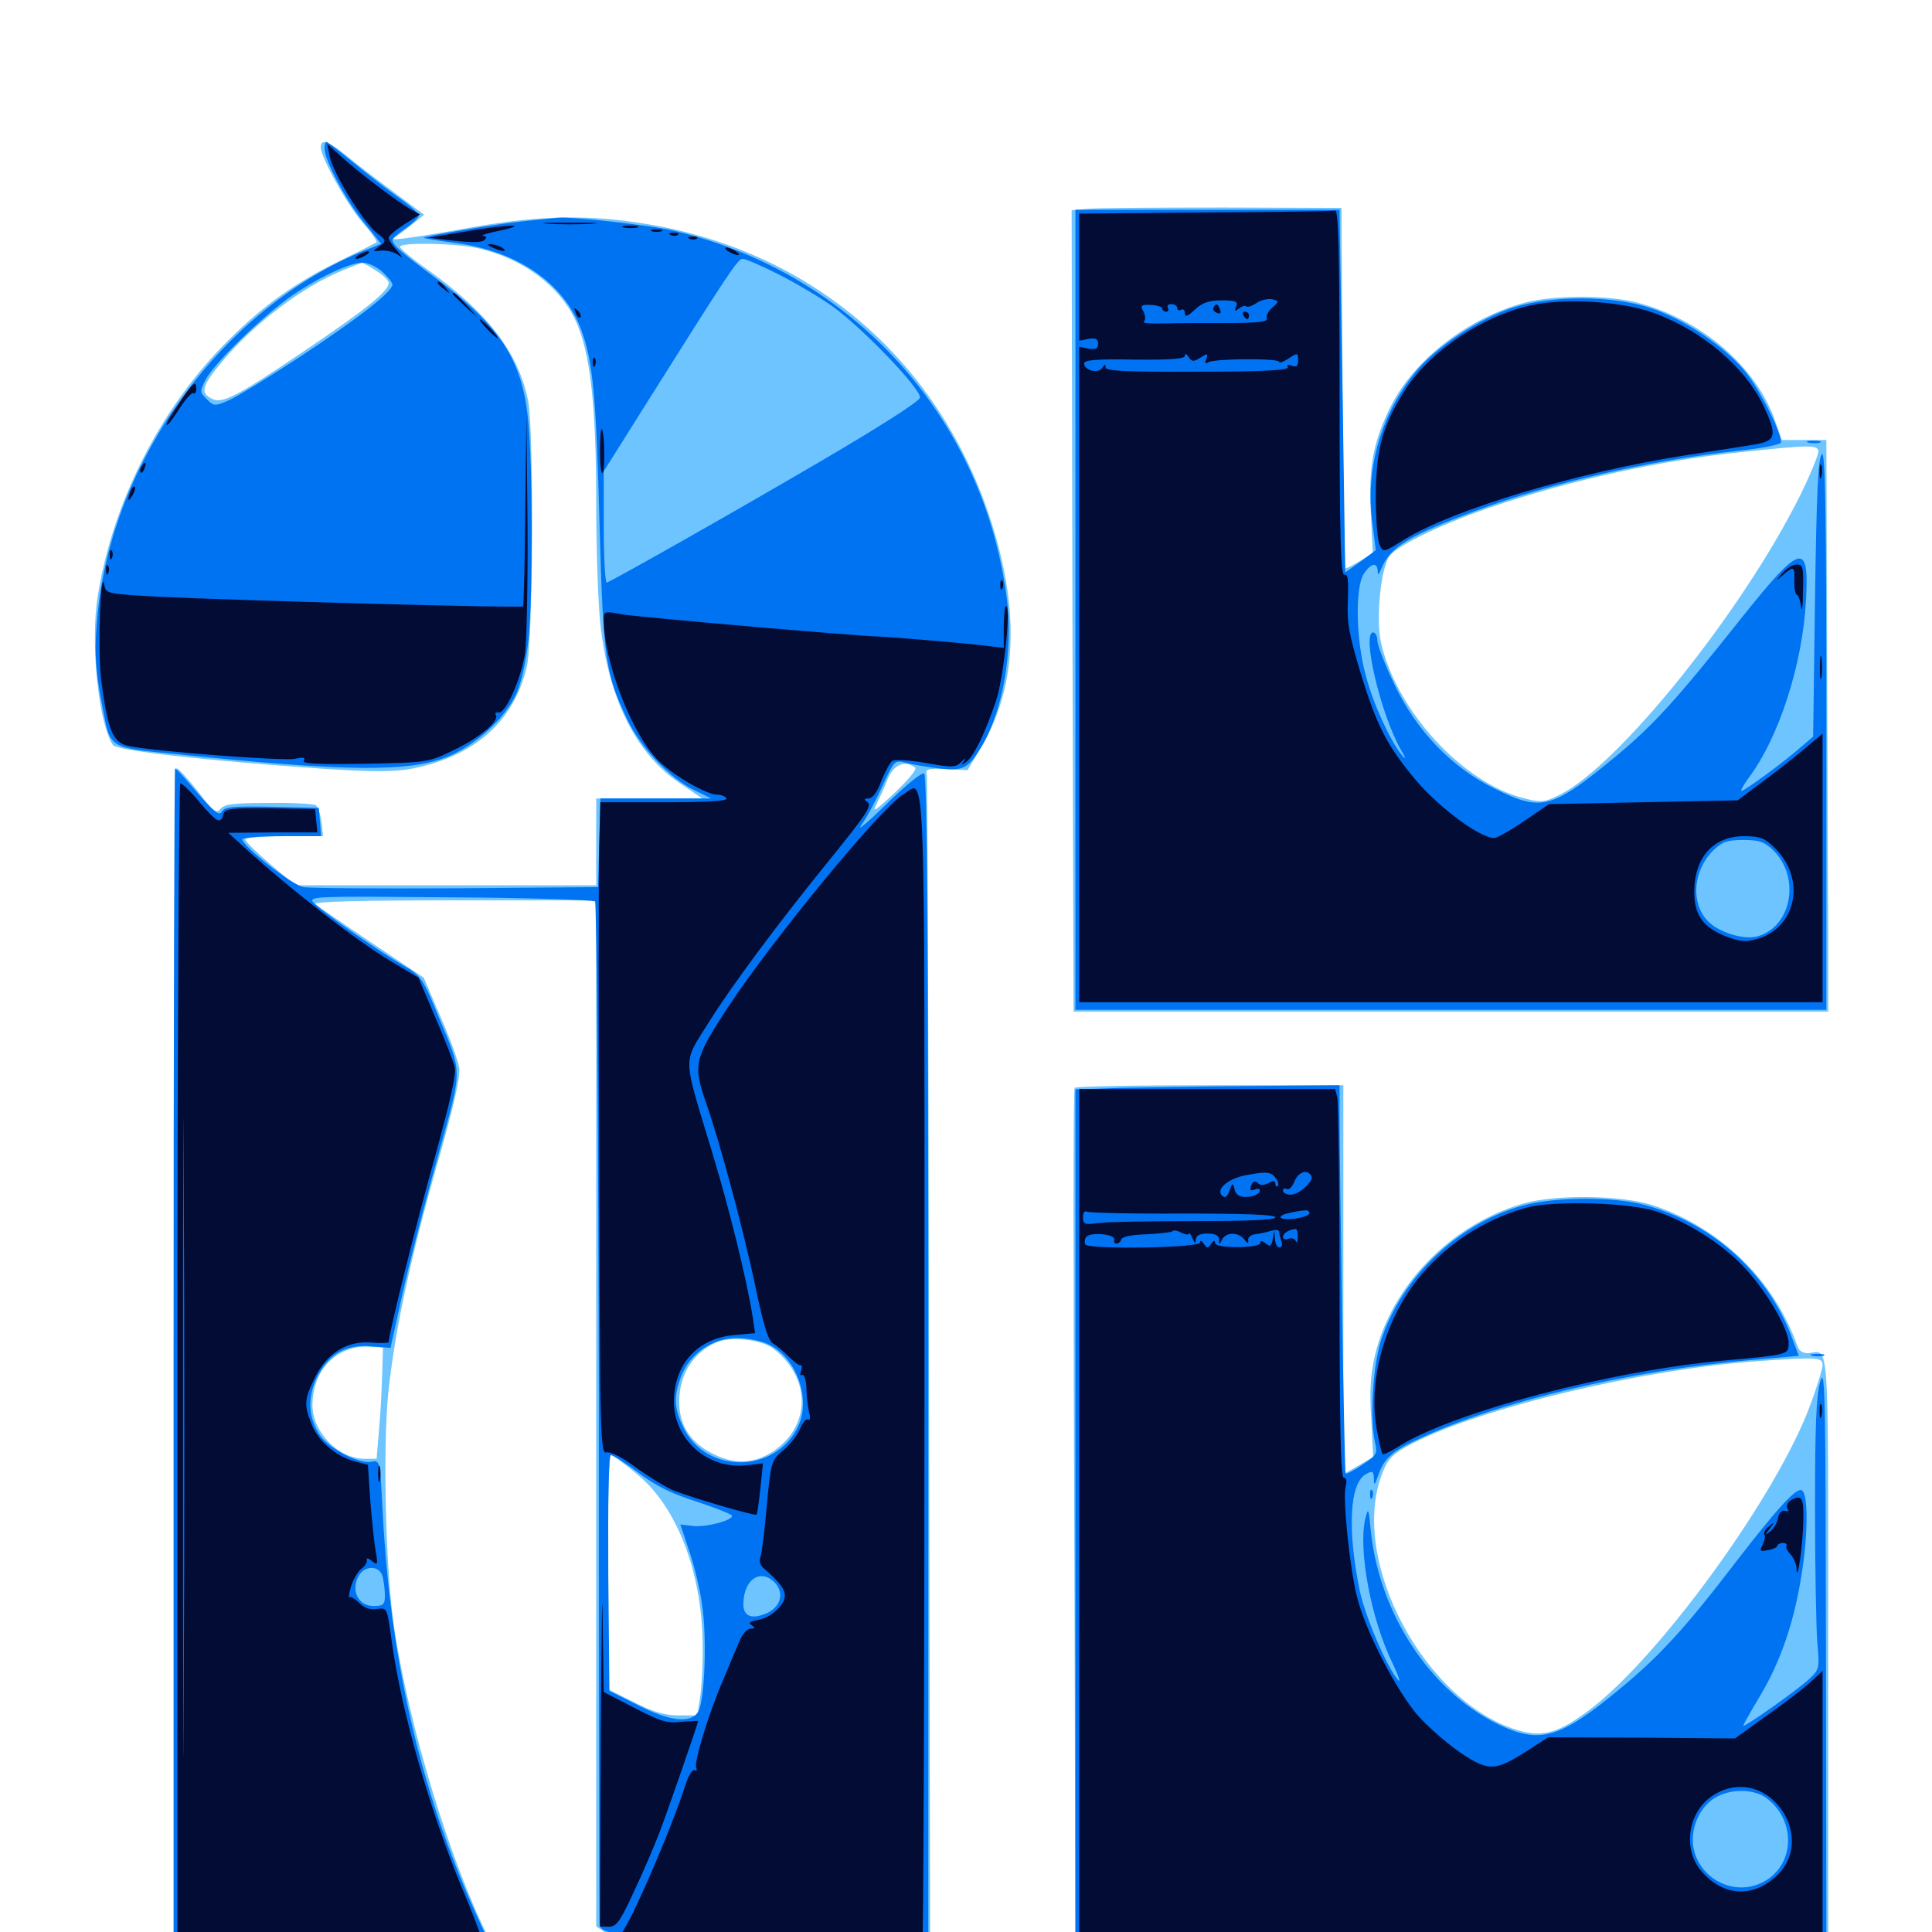 <svg xmlns="http://www.w3.org/2000/svg" viewBox="0 -1000 1000 1000">
	<path fill="#6dc4ff" d="M166.016 -923.828C166.016 -918.555 179.883 -893.75 187.695 -884.766C192.188 -879.688 195.312 -875.195 194.922 -874.609C194.336 -874.219 186.523 -870.117 177.539 -865.82C153.711 -854.297 136.523 -842.188 118.555 -824.219C83.398 -789.648 58.203 -740.039 50.586 -691.406C46.68 -667.188 50.977 -625.781 58.398 -614.453C60.156 -611.523 105.078 -606.445 166.406 -602.148C193.75 -600.391 203.32 -600.391 213.281 -602.148C245.703 -608.594 266.016 -626.562 272.656 -654.883C275.977 -668.164 276.367 -775.781 273.438 -791.992C268.75 -816.797 252.93 -837.695 222.266 -859.766C213.867 -865.625 207.031 -871.289 207.031 -872.266C207.031 -874.609 234.375 -874.219 246.484 -871.68C269.922 -866.797 289.648 -852.148 298.047 -833.789C305.469 -817.578 308.594 -790.43 308.594 -740.43C308.594 -716.016 309.57 -687.5 310.742 -676.953C315.039 -638.477 328.906 -610.352 351.172 -595.117L363.477 -586.719H336.133H308.594V-564.258V-541.797H230.664H152.734L139.844 -552.734C132.812 -558.789 126.953 -564.453 126.953 -565.43C126.953 -566.406 135.938 -567.188 147.07 -567.188H167.188L166.406 -574.609C165.82 -578.516 164.648 -582.422 163.477 -583.203C162.305 -583.984 151.172 -584.57 138.867 -584.375C120.703 -584.375 116.016 -583.789 114.062 -581.25C112.109 -578.711 110.547 -579.883 102.539 -590.234C97.266 -596.875 92.383 -602.344 91.406 -602.344C90.625 -602.344 90.039 -463.477 90.234 -293.75L90.82 15.039L173.633 14.844C219.336 14.844 256.836 14.453 257.422 14.062C257.812 13.672 255.469 8.203 252.344 1.953C232.812 -37.305 211.719 -106.25 204.102 -157.031C199.609 -185.742 198.047 -250.195 200.977 -279.102C204.297 -310.547 212.305 -348.633 226.758 -399.023C235.156 -428.32 238.281 -442.773 237.695 -447.266C237.109 -450.977 232.812 -462.891 227.93 -473.828L219.336 -493.945L192.188 -512.109C177.344 -522.07 164.258 -531.055 163.281 -532.031C161.914 -533.398 188.281 -533.984 234.961 -533.984H308.594V-268.555V-2.93L312.891 0C316.797 2.734 316.992 3.711 315.039 8.984L312.891 14.844H397.07H481.445L480.859 -290.234C480.664 -458.203 480.078 -597.07 479.688 -599.023C478.906 -601.953 480.273 -602.344 489.844 -601.953L500.781 -601.367L507.227 -612.109C526.172 -643.359 528.125 -682.422 513.281 -729.297C486.914 -812.305 421.68 -869.141 336.328 -883.789C305.469 -889.062 280.078 -888.672 244.727 -882.422C228.906 -879.492 212.695 -876.953 208.984 -876.562C202.93 -875.781 202.539 -875.977 205.859 -878.125C207.812 -879.492 211.719 -882.617 214.453 -884.766L219.531 -888.867L203.516 -900.781C194.531 -907.422 183.594 -915.82 178.906 -919.727C169.922 -926.953 166.016 -928.32 166.016 -923.828ZM194.531 -859.961C198.242 -857.812 201.172 -854.883 201.172 -853.516C201.172 -849.219 188.867 -839.453 157.227 -818.164C121.289 -793.945 114.844 -790.82 109.375 -793.75C103.516 -796.875 104.492 -800.195 114.844 -812.695C131.25 -832.422 156.836 -851.758 177.148 -859.961C182.227 -862.109 186.914 -863.867 187.305 -863.867C187.695 -864.062 191.016 -862.305 194.531 -859.961ZM473.633 -602.734C474.805 -601.953 470.312 -596.484 463.086 -589.648C452.93 -580.078 451.172 -579.102 453.711 -583.789C455.273 -587.109 458.008 -592.969 459.57 -597.07C462.695 -604.297 468.359 -606.641 473.633 -602.734ZM400 -302.148C417.969 -288.672 420.117 -266.211 404.492 -252.148C393.945 -242.773 382.031 -241.016 369.531 -247.266C357.422 -253.125 351.562 -262.109 351.562 -274.609C351.562 -288.672 358.984 -300.195 371.094 -305.273C378.32 -308.398 393.945 -306.641 400 -302.148ZM197.852 -289.844C197.656 -282.812 197.07 -269.922 196.289 -261.133L194.922 -244.922H188.672C175.195 -244.922 161.719 -258.789 161.719 -272.656C161.719 -291.016 174.414 -303.906 191.406 -302.93L198.242 -302.539ZM329.102 -237.5C350 -220.898 363.281 -186.914 363.672 -149.219C363.867 -140.039 363.281 -127.93 362.5 -122.461L360.938 -112.109H351.367C344.141 -112.109 338.086 -113.867 328.125 -118.945L314.453 -125.781V-186.328C314.453 -219.727 315.234 -246.875 316.016 -246.875C316.797 -246.875 322.852 -242.773 329.102 -237.5ZM563.867 -891.992L554.688 -891.211L555.078 -683.789L555.664 -476.367H750.977H946.289V-518.359C946.094 -541.406 945.898 -608.008 945.703 -666.406L945.312 -772.266H933.789H922.266L919.141 -781.25C909.375 -810.156 880.469 -834.961 846.68 -843.555C831.836 -847.266 804.883 -847.266 790.039 -843.555C760.547 -835.938 732.227 -814.258 719.922 -789.844C710.742 -771.484 708.203 -758.008 709.57 -733.789L710.547 -713.672L704.102 -709.766C700.586 -707.617 697.266 -705.859 696.484 -705.859C695.898 -705.859 695.117 -747.852 694.922 -799.219L694.336 -892.383L633.789 -892.578C600.586 -892.578 569.141 -892.383 563.867 -891.992ZM931.836 -743.75C901.758 -683.203 837.5 -603.32 807.031 -588.477C799.609 -584.766 797.656 -584.57 789.258 -586.719C757.227 -594.336 722.07 -632.812 714.648 -668.164C712.305 -679.883 714.453 -703.711 718.75 -711.523C721.484 -716.797 744.141 -727.93 770.508 -737.109C812.305 -751.367 859.57 -761.914 903.32 -766.211C936.914 -769.727 940.43 -769.727 941.211 -766.602C941.406 -765.039 937.305 -754.883 931.836 -743.75ZM556.25 -436.914C555.469 -435.156 555.469 -362.891 556.25 -141.016L556.641 16.797H740.039C840.82 16.797 928.516 16.211 934.766 15.625L946.289 14.453V-142.578C946.289 -313.086 947.07 -300.586 935.938 -299.609C933.398 -299.414 931.25 -300.781 930.469 -302.93C918.359 -337.5 890.234 -364.844 854.883 -376.367C838.477 -381.445 804.688 -381.836 788.086 -376.953C750.781 -366.016 720.312 -334.57 711.719 -298.633C709.375 -288.477 708.789 -280.078 709.766 -265.43L710.742 -245.898L703.125 -241.406L695.312 -236.914V-337.695V-438.281H626.172C588.086 -438.281 556.641 -437.695 556.25 -436.914ZM943.359 -293.359C943.359 -291.602 940.625 -282.617 937.305 -273.633C920.508 -226.953 858.789 -141.797 822.266 -114.648C807.031 -103.32 799.219 -100.977 787.5 -103.906C737.891 -117.188 697.266 -192.969 715.82 -238.281C718.359 -244.922 721.094 -247.656 730.078 -252.344C765.43 -271.094 850.391 -291.406 910.156 -295.508C941.016 -297.656 943.359 -297.461 943.359 -293.359Z"/>
	<path fill="#0073f3" d="M167.969 -923.242C167.969 -916.992 178.906 -896.484 188.281 -884.961L197.266 -873.828L192.578 -871.875C118.555 -843.75 59.57 -765.82 50.781 -684.57C48.633 -664.453 49.023 -654.492 53.125 -633.594C57.227 -612.305 55.859 -613.086 92.188 -609.57C178.906 -600.586 211.133 -600.391 230.859 -608.008C245.898 -613.867 261.914 -628.516 267.578 -641.602C270.117 -647.656 272.461 -658.984 273.633 -669.531C275.781 -692.578 275.781 -758.398 273.438 -781.641C270.508 -813.672 259.18 -831.055 225 -856.445C207.031 -869.922 203.125 -873.242 203.125 -875.977C203.125 -876.758 206.25 -879.297 209.961 -881.836C213.672 -884.375 216.797 -887.5 216.797 -888.477C216.797 -889.648 211.719 -893.945 205.664 -898.242C199.609 -902.539 189.062 -910.742 182.227 -916.406C175.586 -921.875 169.531 -926.562 168.945 -926.562C168.359 -926.562 167.969 -925 167.969 -923.242ZM198.047 -859.18C200.781 -856.641 203.125 -853.711 203.125 -852.734C203.125 -849.023 186.133 -835.742 156.055 -815.82C139.062 -804.688 121.875 -794.141 117.969 -792.578C111.133 -789.648 110.547 -789.844 107.031 -793.359C103.32 -797.07 103.32 -797.461 106.445 -803.516C110.742 -811.914 136.523 -836.914 150.977 -846.875C165.234 -856.641 181.055 -864.062 187.695 -864.062C190.43 -864.062 195.117 -861.914 198.047 -859.18ZM556.641 -684.375V-477.344H750.977H945.312V-622.266C945.312 -738.281 944.727 -766.797 942.969 -764.844C941.016 -762.891 940.234 -744.336 939.453 -690.43L938.477 -618.75L931.641 -612.891C923.047 -605.273 902.93 -590.625 901.367 -590.625C900.781 -590.625 902.344 -593.555 904.883 -597.07C920.703 -617.969 933.008 -656.055 934.766 -689.258C936.523 -719.922 932.227 -718.75 901.953 -680.859C867.578 -637.5 856.055 -625 836.914 -608.984C803.125 -581.055 798.047 -579.688 773.633 -591.797C751.367 -602.734 733.008 -621.875 721.68 -645.898C716.797 -656.055 712.891 -666.211 712.891 -668.555C712.891 -670.703 711.914 -672.656 710.742 -672.656C704.688 -672.656 714.648 -630.273 725 -612.109C727.734 -607.422 727.93 -606.445 725.586 -609.18C719.727 -616.406 710.938 -635.156 707.031 -650C701.758 -668.75 701.367 -695.898 705.859 -702.93C709.57 -708.594 712.891 -709.18 713.086 -704.492C713.086 -701.953 713.672 -702.344 715.039 -705.859C719.531 -716.797 729.102 -722.656 763.672 -735.547C801.953 -749.805 853.711 -761.719 899.023 -766.602C912.305 -767.969 921.875 -769.922 921.875 -771.094C921.68 -776.758 911.523 -797.07 904.297 -806.445C893.555 -820.312 871.289 -835.352 852.93 -841.016C833.203 -847.07 803.516 -847.07 783.789 -841.016C766.016 -835.547 742.383 -819.922 732.031 -806.641C714.453 -784.766 706.641 -756.641 710.352 -729.297L712.109 -715.234L704.297 -709.375L696.289 -703.711L695.117 -782.422C694.336 -825.781 693.75 -867.969 693.555 -876.367L693.359 -891.406H625H556.641ZM917.969 -559.766C932.227 -545.508 927.148 -519.727 909.18 -515.234C902.148 -513.477 889.258 -517.578 883.789 -523.438C875 -532.812 876.367 -549.414 886.719 -559.766C891.406 -564.258 893.945 -565.234 902.344 -565.234C910.742 -565.234 913.281 -564.258 917.969 -559.766ZM271.484 -885.547C257.617 -884.18 220.312 -877.93 219.336 -876.953C218.945 -876.758 226.562 -875.391 235.938 -874.219C267.969 -869.922 291.797 -853.516 300.781 -829.492C306.836 -813.086 308.594 -796.094 310.352 -727.344C312.305 -658.398 313.281 -651.758 324.609 -627.734C331.641 -613.086 346.484 -597.266 359.375 -591.016L368.164 -586.719H339.453H310.742L310.156 -563.867L309.57 -540.82L236.328 -540.234C196.094 -540.039 160.352 -540.234 157.031 -540.82C151.562 -541.797 126.953 -560.742 125.391 -565.43C125 -566.406 133.203 -567.188 145.508 -567.188H166.211L165.625 -574.609L165.039 -581.836L140.82 -582.422C120.508 -582.812 116.211 -582.422 114.844 -579.883C113.477 -577.539 110.938 -579.492 102.148 -589.648C96.289 -596.68 91.016 -602.344 90.625 -602.344C90.234 -602.344 89.844 -463.477 89.844 -293.75V14.844H173.633H257.617L249.219 -3.125C218.555 -68.945 202.148 -138.086 198.047 -217.773C196.68 -244.141 196.68 -244.336 192.188 -243.359C185.938 -242.188 170.703 -250 165.82 -256.836C159.57 -265.82 158.984 -276.172 163.867 -286.719C169.922 -299.023 178.906 -304.297 191.992 -303.125L202.148 -302.344L208.398 -330.664C211.914 -346.289 220.117 -378.125 226.562 -401.172C239.648 -448.438 239.648 -443.359 226.562 -474.805C218.945 -493.359 217.773 -495.117 209.18 -500C196.094 -507.617 165.234 -529.102 162.109 -533.008C159.57 -536.133 164.453 -536.133 232.812 -535.547C273.242 -535.352 307.031 -534.18 308.008 -533.398C308.789 -532.422 309.766 -413.281 309.961 -268.75C309.961 -124.023 310.156 -4.688 310.352 -3.516C310.547 -2.148 312.305 -0.781 314.648 -0.195C318.75 0.977 318.75 2.344 315.039 12.305C314.258 14.258 331.445 14.844 397.266 14.844H480.469V-291.602C480.469 -513.477 479.883 -598.633 478.32 -599.609C477.148 -600.391 468.555 -593.359 458.594 -583.594C448.828 -574.023 443.164 -569.336 445.898 -573.047C448.633 -576.758 453.516 -585.938 456.836 -593.359C462.695 -606.055 463.086 -606.641 468.359 -605.273C471.289 -604.492 478.906 -603.125 485.352 -602.344C498.242 -600.781 500.977 -601.953 507.617 -612.891C518.945 -631.055 524.414 -662.695 521.289 -688.867C509.766 -783.203 441.602 -858.984 348.438 -880.664C336.914 -883.398 296.094 -887.891 289.062 -887.305C287.5 -887.109 279.492 -886.328 271.484 -885.547ZM402.93 -858.008C411.523 -853.711 424.023 -846.289 430.664 -841.602C446.484 -830.273 476.953 -798.438 476.172 -794.141C475.781 -792.188 454.688 -778.711 423.242 -760.352C378.516 -734.18 319.141 -700.586 314.062 -698.438C313.281 -698.047 312.5 -710.938 312.5 -726.953V-756.055L332.617 -788.086C377.344 -859.18 381.836 -866.016 384.375 -866.016C385.938 -866.016 394.141 -862.5 402.93 -858.008ZM397.852 -304.102C412.305 -297.266 419.922 -275.977 413.086 -261.719C401.367 -237.109 365.43 -236.914 353.711 -261.133C348.828 -271.289 348.633 -277.344 352.734 -288.086C357.422 -299.609 368.945 -307.422 381.25 -307.422C386.719 -307.422 394.141 -306.055 397.852 -304.102ZM330.469 -237.695C339.453 -230.859 347.852 -226.758 360.938 -222.656C370.703 -219.336 378.906 -216.211 378.906 -215.43C378.906 -212.891 365.234 -209.375 358.594 -210.156L352.148 -210.938L356.445 -198.047C358.984 -191.016 362.109 -178.516 363.281 -170.117C366.016 -153.32 364.844 -120.703 361.523 -114.258C358.008 -107.812 346.875 -108.789 329.883 -117.578L315.43 -124.805L314.844 -185.938C314.648 -224.023 315.039 -246.875 316.211 -246.875C317.383 -246.875 323.633 -242.773 330.469 -237.695ZM198.047 -183.984C198.633 -181.445 199.219 -177.148 199.219 -174.219C199.219 -169.531 198.438 -168.75 193.359 -168.75C185.742 -168.75 181.836 -175.977 185.156 -183.398C188.086 -189.844 196.289 -190.234 198.047 -183.984ZM401.367 -180.469C406.055 -175.195 403.906 -167.969 396.484 -164.844C389.062 -161.719 384.766 -163.477 384.766 -169.531C384.766 -182.617 393.945 -188.672 401.367 -180.469ZM936.133 -770.898C934.18 -771.484 935.352 -771.875 938.477 -771.875C941.797 -771.875 943.164 -771.484 941.992 -770.898C940.625 -770.508 937.891 -770.508 936.133 -770.898ZM579.688 -436.914L556.641 -436.133V-210.742V14.844H750.977H945.312L945.117 -140.039C944.922 -277.148 944.727 -293.555 942.188 -284.961C940.039 -277.539 939.453 -261.719 939.453 -219.531C939.453 -188.867 940.039 -157.617 940.625 -150C941.797 -136.523 941.797 -135.938 936.328 -130.859C930.273 -125.195 902.344 -105.469 902.344 -106.836C902.344 -107.422 906.25 -114.258 910.938 -122.07C921.68 -140.039 928.711 -160.547 932.617 -185.742C935.938 -206.641 935.938 -227.539 932.422 -228.711C929.492 -229.688 919.727 -219.141 898.242 -191.211C872.266 -157.227 858.789 -142.578 837.891 -125.391C807.031 -99.805 796.68 -97.07 774.805 -107.812C740.234 -125 714.062 -164.648 709.57 -207.227C708.398 -219.531 708.203 -220.117 706.641 -213.672C702.93 -197.656 709.766 -161.328 720.898 -138.867C724.023 -132.227 725.195 -128.516 723.438 -130.664C717.578 -137.695 706.836 -162.891 703.906 -176.172C697.266 -208.203 698.438 -232.617 707.227 -237.109C710.352 -238.867 710.938 -238.477 711.133 -234.766C711.133 -230.859 711.523 -231.055 713.281 -236.133C716.406 -245.312 720.703 -249.023 735.352 -255.664C775.391 -274.414 843.75 -290.625 904.883 -295.898L931.055 -298.242L926.758 -309.57C913.867 -342.383 884.961 -367.578 850.391 -376.562C835.156 -380.469 807.617 -380.469 791.211 -376.758C756.445 -368.555 725.391 -339.453 714.648 -305.664C710.547 -292.383 708.984 -265.625 711.719 -253.32C713.086 -247.656 712.5 -246.68 705.078 -241.797C700.781 -238.867 696.875 -236.914 696.484 -237.305C695.898 -238.086 693.359 -390.234 693.359 -425.195V-438.281L648.047 -437.891C623.047 -437.695 592.188 -437.109 579.688 -436.914ZM914.844 -68.945C930.664 -56.445 928.516 -32.422 910.742 -25C897.07 -19.141 880.859 -27.148 876.953 -41.797C874.219 -51.758 878.906 -64.062 887.5 -69.336C895.703 -74.414 908.203 -74.219 914.844 -68.945ZM938.086 -298.242C936.133 -298.828 937.305 -299.219 940.43 -299.219C943.75 -299.219 945.117 -298.828 943.945 -298.242C942.578 -297.852 939.844 -297.852 938.086 -298.242ZM709.18 -226.172C709.18 -224.023 709.766 -223.438 710.352 -225C710.938 -226.367 710.742 -228.125 710.156 -228.711C709.57 -229.492 708.984 -228.32 709.18 -226.172Z"/>
	<path fill="#020c35" d="M170.703 -918.945C172.266 -910.547 187.891 -885.156 194.922 -879.492C200 -875.586 200.195 -875.391 196.289 -872.461C192.578 -869.727 192.578 -869.727 197.461 -870.312C200.195 -870.508 204.297 -869.531 206.25 -867.969C208.789 -866.016 208.594 -866.602 205.664 -870.117C203.125 -872.852 201.172 -875.781 201.172 -876.953C201.172 -877.93 204.883 -881.055 209.18 -883.789L217.383 -889.062L212.695 -891.602C206.836 -894.727 184.57 -911.523 175.977 -919.531L169.336 -925.586ZM623.633 -890.039L558.594 -889.453V-856.445V-823.633L563.477 -824.609C567.188 -825.195 568.359 -824.609 568.359 -822.07C568.359 -819.531 567.188 -818.945 563.477 -819.531L558.594 -820.508V-650.977V-481.25H750.977H943.359V-550.781V-620.312L933.203 -611.719C927.539 -607.031 917.578 -599.219 911.133 -594.531L899.414 -585.742L850.586 -584.766L801.758 -583.789L790.039 -575.781C783.594 -571.289 776.562 -567.188 774.219 -566.406C768.359 -564.648 745.508 -581.055 732.422 -596.68C717.773 -614.258 712.5 -624.609 704.102 -652.148C698.242 -671.68 697.07 -677.93 697.656 -689.453C698.047 -700 697.656 -703.125 695.898 -702.539C693.945 -701.758 693.359 -721.289 693.359 -796.484C693.359 -871.289 692.773 -891.406 691.016 -891.016C689.648 -890.625 659.18 -890.234 623.633 -890.039ZM658.594 -840.82C656.445 -839.062 655.273 -836.523 655.664 -835.156C656.445 -833.398 651.367 -832.812 634.375 -832.812C622.266 -832.812 608.789 -832.812 604.492 -832.617C593.164 -832.422 591.016 -832.617 592.383 -833.984C592.969 -834.766 592.773 -836.914 591.797 -838.867C590.039 -841.797 590.625 -842.383 595.703 -842.188C599.023 -841.992 601.562 -841.211 601.562 -840.234C601.562 -839.453 602.539 -838.672 603.711 -838.672C604.688 -838.672 605.078 -839.648 604.492 -840.625C603.906 -841.797 604.688 -842.578 606.25 -842.578C608.008 -842.578 609.375 -841.602 609.375 -840.43C609.375 -839.453 610.352 -839.062 611.328 -839.648C612.5 -840.234 613.281 -839.453 613.281 -837.891C613.281 -835.742 614.648 -836.133 618.359 -839.648C622.266 -843.359 625.781 -844.531 632.422 -844.531C639.648 -844.531 640.82 -843.945 639.844 -841.406C638.867 -838.867 639.062 -838.672 641.211 -840.234C642.773 -841.602 644.531 -841.992 645.117 -841.406C645.703 -840.82 648.047 -841.602 650.391 -843.164C652.734 -844.727 656.25 -845.508 658.398 -845.117C662.109 -844.141 662.109 -843.945 658.594 -840.82ZM679.883 -842.578C674.805 -845.117 673.828 -845.117 672.656 -841.602C672.07 -840.039 669.922 -838.281 667.773 -837.695C665.82 -836.914 664.062 -835.938 664.062 -835.156C664.062 -833.984 668.75 -833.789 680.273 -834.57C684.766 -834.766 684.57 -840.039 679.883 -842.578ZM667.969 -841.797C667.969 -842.188 667.188 -842.578 666.016 -842.578C665.039 -842.578 664.062 -841.602 664.062 -840.43C664.062 -839.453 665.039 -839.062 666.016 -839.648C667.188 -840.234 667.969 -841.211 667.969 -841.797ZM565.43 -836.719C566.016 -837.891 565.234 -838.672 563.672 -838.672C558.789 -838.672 559.961 -832.812 565.039 -832.617C567.383 -832.422 573.438 -832.031 578.711 -831.836C587.305 -831.445 591.992 -833.398 588.867 -836.328C588.281 -836.914 586.914 -836.328 585.938 -834.766C584.375 -832.422 583.984 -832.422 583.984 -834.57C583.984 -836.133 582.812 -836.719 580.859 -835.938C579.102 -835.352 576.758 -835.352 575.586 -836.133C572.07 -838.281 568.359 -838.477 568.359 -836.523C568.359 -835.547 567.383 -834.766 566.211 -834.766C565.234 -834.766 564.844 -835.742 565.43 -836.719ZM677.734 -825C677.734 -826.172 677.148 -826.758 676.367 -826.562C675.391 -826.562 671.875 -825.977 668.555 -825.586C661.328 -824.609 659.57 -821.289 666.602 -822.07C668.945 -822.266 672.461 -822.656 674.414 -822.852C676.172 -822.852 677.734 -824.023 677.734 -825ZM648.438 -823.047C648.438 -824.414 634.961 -825 610.352 -825C582.422 -824.805 572.266 -824.219 572.266 -822.461C572.266 -820.898 576.953 -820.312 587.891 -820.508C596.484 -820.703 613.672 -820.898 625.977 -820.898C639.844 -821.094 648.438 -821.875 648.438 -823.047ZM660.156 -823.047C660.156 -824.219 658.008 -825 655.273 -825C652.539 -825 650.391 -824.219 650.391 -823.047C650.391 -822.07 652.539 -821.094 655.273 -821.094C658.008 -821.094 660.156 -822.07 660.156 -823.047ZM621.289 -814.844C625 -817.188 625.391 -817.188 624.414 -814.258C623.438 -812.109 623.828 -811.523 625.391 -812.5C628.516 -814.453 662.109 -814.648 662.109 -812.695C662.109 -811.914 664.258 -812.695 666.992 -814.453C671.68 -817.578 671.875 -817.383 671.875 -813.477C671.875 -810.547 671.094 -809.766 668.555 -810.742C666.602 -811.523 665.82 -811.133 666.602 -809.961C667.578 -808.398 654.102 -807.617 620.117 -807.617C582.812 -807.422 572.266 -808.008 572.266 -809.766C572.266 -811.719 571.875 -811.719 570.508 -809.57C568.555 -806.445 561.133 -808.203 561.133 -811.914C561.133 -813.672 567.773 -814.258 587.305 -813.867C606.055 -813.672 613.281 -814.258 613.281 -815.82C613.281 -817.188 614.062 -816.992 615.234 -815.234C616.797 -812.695 617.773 -812.695 621.289 -814.844ZM918.945 -560.742C934.766 -544.922 929.883 -520.117 909.766 -514.062C903.711 -512.305 900.977 -512.5 893.555 -515.234C881.641 -519.922 876.953 -526.172 876.953 -538.281C876.953 -556.25 886.719 -567.188 902.734 -567.188C911.133 -567.188 913.477 -566.211 918.945 -560.742ZM628.125 -840.82C627.539 -839.844 628.32 -838.672 629.883 -838.086C631.641 -837.305 632.227 -837.891 631.445 -839.844C630.273 -842.969 629.492 -843.164 628.125 -840.82ZM643.555 -836.719C644.141 -835.742 645.117 -834.766 645.703 -834.766C646.094 -834.766 646.484 -835.742 646.484 -836.719C646.484 -837.891 645.508 -838.672 644.336 -838.672C643.359 -838.672 642.969 -837.891 643.555 -836.719ZM283.789 -884.18C277.539 -884.57 282.617 -884.766 294.922 -884.766C307.227 -884.766 312.305 -884.57 306.25 -884.18C300 -883.789 289.844 -883.789 283.789 -884.18ZM239.258 -879.883L221.68 -876.953L235.156 -875.391C243.945 -874.414 249.414 -874.414 250.781 -875.781C252.148 -877.148 251.758 -877.734 250 -877.93C248.438 -878.125 252.344 -879.297 258.789 -880.664C276.172 -884.375 261.133 -883.789 239.258 -879.883ZM322.852 -882.227C320.898 -882.812 322.461 -883.203 326.172 -883.203C329.883 -883.203 331.445 -882.812 329.688 -882.227C327.734 -881.836 324.609 -881.836 322.852 -882.227ZM337.5 -880.273C336.133 -880.859 337.109 -881.25 339.844 -881.25C342.578 -881.25 343.555 -880.859 342.383 -880.273C341.016 -879.883 338.672 -879.883 337.5 -880.273ZM347.266 -878.32C345.703 -878.906 346.289 -879.492 348.438 -879.492C350.586 -879.688 351.758 -879.102 350.977 -878.516C350.391 -877.93 348.633 -877.734 347.266 -878.32ZM357.031 -876.367C355.469 -876.953 356.055 -877.539 358.203 -877.539C360.352 -877.734 361.523 -877.148 360.742 -876.562C360.156 -875.977 358.398 -875.781 357.031 -876.367ZM254.883 -871.875C260.156 -869.531 263.281 -869.531 259.766 -871.875C258.203 -872.852 255.469 -873.633 253.906 -873.633C251.953 -873.633 252.344 -873.047 254.883 -871.875ZM376.953 -869.922C378.516 -868.945 380.859 -867.969 381.836 -867.969C383.008 -867.969 382.422 -868.945 380.859 -869.922C379.297 -870.898 377.148 -871.875 375.977 -871.875C375 -871.875 375.391 -870.898 376.953 -869.922ZM185.547 -867.969C183.984 -866.992 183.594 -866.016 184.57 -866.016C185.742 -866.016 187.891 -866.992 189.453 -867.969C191.016 -868.945 191.602 -869.922 190.43 -869.922C189.453 -869.922 187.109 -868.945 185.547 -867.969ZM226.562 -853.516C226.562 -853.125 228.125 -851.562 230.078 -850.195C233.008 -847.656 233.203 -847.852 230.664 -850.977C228.125 -854.102 226.562 -855.078 226.562 -853.516ZM234.375 -847.852C234.375 -847.461 237.305 -844.727 240.82 -841.406L247.07 -835.742L241.406 -842.188C235.938 -848.047 234.375 -849.414 234.375 -847.852ZM791.602 -841.797C766.992 -836.133 740.82 -818.555 727.93 -799.219C715.82 -780.469 712.305 -768.164 712.109 -743.945C712.109 -732.227 712.891 -720.508 714.062 -718.164C715.82 -713.867 715.82 -713.867 727.148 -720.898C752.539 -736.523 817.578 -755.859 873.047 -764.453C887.5 -766.602 903.32 -769.141 908.203 -769.922C919.141 -771.68 919.922 -774.609 913.281 -788.867C903.906 -809.57 881.25 -828.906 855.859 -838.086C839.258 -844.141 809.375 -845.898 791.602 -841.797ZM298.047 -838.086C298.633 -836.133 299.805 -835.156 300.391 -835.742C300.977 -836.328 300.391 -837.891 299.023 -839.258C297.07 -841.016 296.875 -840.82 298.047 -838.086ZM251.953 -829.883C254.492 -827.148 257.031 -825 257.422 -825C258.008 -825 256.445 -827.148 253.906 -829.883C251.367 -832.617 248.828 -834.766 248.438 -834.766C247.852 -834.766 249.414 -832.617 251.953 -829.883ZM306.836 -812.109C306.836 -809.961 307.422 -809.375 308.008 -810.938C308.594 -812.305 308.398 -814.062 307.812 -814.648C307.227 -815.43 306.641 -814.258 306.836 -812.109ZM94.141 -793.359C86.914 -782.617 85.547 -780.078 86.523 -780.078C87.109 -780.078 90.039 -783.984 92.969 -788.672C96.094 -793.555 99.219 -796.875 100 -796.484C100.781 -795.898 101.562 -796.875 101.562 -798.438C101.562 -803.125 100.195 -802.344 94.141 -793.359ZM271.875 -735.938C271.68 -708.984 271.094 -686.523 270.703 -686.133C269.727 -685.156 118.945 -689.258 80.664 -691.211C56.25 -692.578 54.883 -692.773 54.102 -696.68C52.148 -708.984 50.391 -663.867 52.344 -648.242C55.664 -622.266 58.398 -615.43 66.602 -613.867C80.859 -610.938 146.68 -606.055 152.539 -607.227C157.031 -608.203 158.398 -608.008 157.227 -606.25C156.25 -604.688 164.062 -604.297 188.867 -604.688C221.094 -605.273 221.875 -605.469 234.375 -611.523C248.047 -617.969 258.594 -626.758 256.641 -629.883C256.055 -630.859 256.641 -631.445 258.008 -631.25C261.523 -630.273 269.531 -648.047 271.68 -661.523C272.656 -668.164 273.242 -698.633 273.047 -729.297L272.461 -784.961ZM140.039 -608.984C140.82 -609.57 139.648 -610.156 137.5 -609.961C135.352 -609.961 134.766 -609.375 136.328 -608.789C137.695 -608.203 139.453 -608.398 140.039 -608.984ZM310.547 -766.406C310.547 -759.57 311.133 -754.688 311.914 -755.273C313.281 -756.836 312.891 -776.367 311.523 -777.93C310.938 -778.32 310.547 -773.242 310.547 -766.406ZM73.242 -758.398C72.461 -757.227 72.266 -756.055 72.852 -755.469C73.242 -754.883 74.219 -755.859 74.805 -757.617C76.172 -760.938 75 -761.523 73.242 -758.398ZM941.797 -755.664C941.797 -752.539 942.188 -751.367 942.773 -753.32C943.164 -755.078 943.164 -757.812 942.773 -759.18C942.188 -760.352 941.797 -758.984 941.797 -755.664ZM67.578 -745.898C65.82 -740.82 66.211 -739.648 68.555 -743.555C69.727 -745.508 70.312 -747.656 69.727 -748.047C69.336 -748.633 68.359 -747.656 67.578 -745.898ZM56.836 -712.5C56.836 -710.352 57.422 -709.766 58.008 -711.328C58.594 -712.695 58.398 -714.453 57.812 -715.039C57.227 -715.82 56.641 -714.648 56.836 -712.5ZM54.883 -704.688C54.883 -702.539 55.469 -701.953 56.055 -703.516C56.641 -704.883 56.445 -706.641 55.859 -707.227C55.273 -708.008 54.688 -706.836 54.883 -704.688ZM922.656 -703.516C918.945 -699.023 918.945 -699.023 923.047 -702.539C928.516 -707.227 929.102 -706.836 928.711 -699.023C928.711 -695.312 929.297 -692.188 930.078 -692.188C930.664 -692.188 931.836 -689.258 932.227 -685.938C932.617 -682.422 933.203 -685.938 933.203 -693.75C933.594 -706.25 933.203 -707.812 930.078 -707.812C927.93 -707.812 924.805 -705.859 922.656 -703.516ZM517.773 -696.875C517.773 -694.727 518.359 -694.141 518.945 -695.703C519.531 -697.07 519.336 -698.828 518.75 -699.414C518.164 -700.195 517.578 -699.023 517.773 -696.875ZM519.531 -675.391V-664.648L511.328 -665.625C503.32 -666.797 461.133 -670.312 455.078 -670.508C444.141 -670.703 329.297 -680.664 321.875 -682.031C312.891 -683.789 312.5 -683.594 312.5 -679.297C312.5 -657.422 327.344 -619.141 341.211 -605.859C349.414 -598.047 365.82 -588.672 371.289 -588.672C373.242 -588.672 375.391 -587.891 375.977 -586.719C376.758 -585.352 365.625 -584.766 343.945 -584.766H310.742L310.156 -560.938C309.766 -547.656 309.766 -471.68 310.156 -391.992C310.547 -254.102 310.742 -247.266 314.062 -248.242C316.211 -248.633 322.461 -245.508 329.688 -240.039C336.523 -235.156 345.117 -229.883 349.219 -228.32C359.961 -224.219 390.82 -215.234 391.602 -216.016C391.992 -216.211 392.773 -222.461 393.555 -229.492L394.922 -242.578L386.328 -241.602C366.211 -239.258 348.438 -255.273 348.828 -275C349.023 -294.141 361.328 -307.422 380.078 -308.984L390.82 -309.961L389.648 -317.969C386.523 -337.695 377.734 -373.438 368.75 -403.125C353.125 -454.688 353.32 -449.023 366.406 -470.117C377.734 -488.477 402.93 -522.461 429.492 -555.078C449.023 -579.297 451.758 -583.203 448.633 -585.156C447.07 -586.133 447.266 -586.719 449.609 -586.719C451.562 -586.719 454.102 -590.039 456.055 -595.508C458.008 -600.391 460.547 -605.078 461.719 -606.055C462.891 -607.031 470.117 -606.641 479.297 -605.078C493.359 -602.539 494.727 -602.734 497.852 -605.859C499.609 -607.812 500.195 -608.008 499.023 -606.25C497.266 -603.711 497.461 -603.711 500.391 -605.859C504.297 -608.984 509.961 -620.703 515.625 -637.5C519.531 -649.609 523.438 -686.328 520.703 -686.328C520.117 -686.328 519.531 -681.445 519.531 -675.391ZM941.992 -654.102C941.992 -648.828 942.383 -646.68 942.773 -649.805C943.164 -652.734 943.164 -657.031 942.773 -659.57C942.383 -661.914 941.992 -659.57 941.992 -654.102ZM91.797 -290.82V12.891H171.68C230.078 12.891 252.148 12.305 253.125 10.547C253.906 9.375 253.711 8.984 252.344 9.766C251.172 10.547 250.195 9.57 250.391 7.617C250.391 5.664 246.484 -5.078 241.797 -16.406C223.633 -58.594 207.812 -113.281 202.734 -150.586C200.391 -167.969 200.391 -167.969 195.117 -167.188C191.602 -166.602 188.477 -167.773 185.938 -170.312C183.789 -172.461 181.445 -173.828 180.859 -173.242C180.273 -172.656 180.664 -175.195 181.641 -178.711C182.812 -182.422 185.156 -186.523 186.914 -187.891C188.867 -189.258 190.234 -191.406 189.844 -192.578C189.453 -193.75 190.625 -193.555 192.578 -191.992C195.508 -189.648 195.703 -190.039 194.336 -197.852C193.555 -202.539 192.383 -214.258 191.602 -224.023L190.43 -241.797L183.789 -243.555C174.023 -246.094 164.844 -253.906 161.328 -262.695C157.227 -273.047 157.422 -275.586 163.086 -287.109C169.336 -299.805 179.883 -306.25 192.578 -305.078C197.266 -304.688 201.172 -304.883 201.172 -305.273C201.172 -309.57 215.82 -368.164 225 -400.781C232.812 -429.102 236.328 -444.141 235.352 -447.656C234.766 -450.391 230.273 -461.914 225.391 -473.242L216.602 -493.945L202.539 -502.344C184.766 -512.891 150.781 -539.258 126.953 -560.938L118.164 -568.945L141.211 -569.141H164.258L163.672 -575.195L163.086 -581.25L139.844 -581.641C119.141 -581.836 116.406 -581.445 115.625 -578.516C114.258 -573.242 112.305 -574.219 103.32 -584.766C98.828 -590.234 94.336 -594.531 93.359 -594.531C92.578 -594.531 91.797 -457.812 91.797 -290.82ZM95.117 -122.461C94.922 -48.633 94.727 -108.594 94.727 -255.664C94.727 -402.93 94.922 -463.281 95.117 -390.039C95.508 -316.797 95.508 -196.484 95.117 -122.461ZM467.578 -588.867C455.859 -581.836 399.609 -513.281 376.562 -478.32C359.375 -451.953 358.594 -448.828 365.43 -429.297C373.047 -407.422 384.766 -363.281 390.82 -334.961C394.922 -314.844 397.656 -306.055 400 -304.688C401.758 -303.711 405.469 -300.586 408.203 -297.852C410.938 -295.117 413.672 -292.969 414.453 -293.359C415.234 -293.555 415.234 -292.188 414.648 -290.43C413.867 -288.672 414.258 -287.695 415.234 -288.281C416.211 -288.867 417.188 -285.938 417.383 -281.836C417.383 -277.539 418.164 -271.875 418.75 -269.141C419.531 -266.211 419.336 -264.648 418.359 -265.234C417.188 -265.82 415.43 -263.672 414.062 -260.352C412.695 -257.227 408.789 -252.148 405.273 -249.219C399.219 -244.141 399.023 -243.359 396.875 -220.508C395.703 -207.617 394.336 -195.703 393.555 -193.945C392.773 -191.992 393.555 -189.453 395.508 -188.086C402.93 -181.641 406.25 -177.539 406.25 -174.219C406.25 -169.336 399.414 -162.891 392.383 -161.523C388.086 -160.742 387.109 -159.961 389.062 -158.789C391.016 -157.422 391.016 -157.031 388.477 -157.031C386.719 -157.031 383.984 -153.906 382.422 -149.805C380.664 -145.703 376.953 -136.914 374.219 -130.273C366.797 -113.086 359.18 -88.086 360.352 -85.156C360.938 -83.789 360.547 -83.008 359.57 -83.789C358.594 -84.375 356.641 -81.445 355.273 -77.539C347.461 -53.125 326.758 -5.273 321.289 1.172C319.922 2.734 318.164 6.055 317.578 8.398L316.211 12.891H396.094C467.383 12.891 476.367 12.5 477.344 9.766C477.93 8.008 478.516 -127.539 478.516 -291.797C478.516 -616.992 479.297 -595.898 467.578 -588.867ZM558.594 -212.305V11.914L750.977 11.328L943.359 10.938V-62.109V-135.156L937.5 -129.688C934.18 -126.562 924.023 -118.75 914.844 -112.305L898.047 -100.195L849.805 -100.586L801.367 -100.781L790.43 -93.75C773.828 -83.203 770.703 -83.008 756.25 -92.578C749.609 -97.07 739.648 -105.664 734.18 -111.719C723.047 -124.414 706.836 -155.469 702.344 -173.633C698.633 -188.477 694.922 -224.219 696.484 -230.469C697.266 -233.398 696.875 -235.156 695.508 -235.156C693.945 -235.156 693.359 -262.305 693.359 -331.445C693.359 -384.18 692.773 -429.492 692.188 -432.031L691.016 -436.328H624.805H558.594ZM660.156 -390.43C661.523 -388.672 662.109 -386.914 661.328 -386.133C660.742 -385.547 660.156 -385.938 660.156 -387.305C660.156 -388.867 659.18 -389.062 656.641 -387.695C654.102 -386.328 652.344 -386.328 650.977 -387.695C649.609 -389.062 648.633 -388.672 647.656 -386.523C646.68 -383.984 647.266 -383.398 649.609 -384.375C651.562 -385.156 652.344 -384.57 651.953 -383.203C651.367 -381.836 648.633 -380.664 645.508 -380.469C641.602 -380.273 639.844 -381.445 639.062 -384.18C638.086 -388.086 637.891 -387.891 636.328 -383.594C635.156 -380.273 633.984 -379.688 632.422 -381.25C629.297 -384.375 635.547 -389.844 644.336 -391.602C655.469 -393.75 657.617 -393.555 660.156 -390.43ZM678.711 -391.406C680.273 -388.867 672.656 -381.641 667.969 -381.641C665.82 -381.641 664.062 -382.617 664.062 -383.789C664.062 -384.766 665.039 -385.156 666.016 -384.57C667.188 -383.984 668.75 -385.547 669.922 -388.281C671.875 -393.359 676.562 -395.117 678.711 -391.406ZM609.375 -389.258C609.375 -388.477 606.25 -388.672 602.539 -389.453C597.461 -390.625 595.703 -390.43 595.703 -388.477C595.703 -387.109 594.336 -384.961 592.773 -383.594C590.625 -381.836 589.844 -381.836 589.844 -383.398C589.844 -384.961 587.695 -385.352 583.008 -384.375C579.297 -383.789 576.172 -383.984 576.172 -384.961C576.172 -385.938 574.414 -386.719 572.266 -386.914C570.117 -387.109 568.359 -386.523 568.359 -385.547C568.359 -384.766 566.602 -384.375 564.648 -384.961C561.719 -385.742 560.742 -384.961 561.133 -382.227C561.328 -379.297 562.5 -378.711 566.211 -379.297C569.141 -379.883 571.875 -381.25 572.852 -382.422C573.828 -383.984 574.805 -383.594 575.977 -381.641C577.148 -380.078 578.516 -379.297 579.102 -380.078C579.883 -380.664 583.008 -380.469 586.133 -379.688C589.258 -378.711 592.188 -378.711 592.578 -379.492C592.969 -380.078 600.977 -380.664 610.156 -380.664C625.586 -380.469 627.344 -380.859 629.883 -384.961C631.445 -387.305 632.031 -389.648 631.055 -390.234C630.078 -390.82 628.906 -390.039 628.125 -388.477C627.539 -386.914 625.977 -385.547 624.609 -385.547C622.656 -385.547 622.656 -385.938 624.805 -387.305C626.172 -388.281 626.562 -389.453 625.781 -390.039C623.242 -391.602 609.375 -390.82 609.375 -389.258ZM682.617 -383.789C684.375 -386.328 683.398 -386.914 679.297 -385.938C677.344 -385.547 675.781 -384.375 675.781 -383.398C675.781 -380.859 681.055 -381.25 682.617 -383.789ZM658.203 -382.812C658.203 -383.203 657.422 -383.594 656.25 -383.594C655.273 -383.594 654.297 -382.617 654.297 -381.445C654.297 -380.469 655.273 -380.078 656.25 -380.664C657.422 -381.25 658.203 -382.227 658.203 -382.812ZM612.305 -371.875C644.531 -371.875 660.156 -371.289 660.156 -369.922C660.156 -368.555 646.484 -367.969 618.75 -367.969C595.898 -367.969 573.438 -367.578 568.945 -366.992C561.328 -366.016 560.547 -366.211 560.547 -369.922C560.547 -372.266 561.328 -373.438 562.5 -372.852C563.477 -372.266 585.938 -371.68 612.305 -371.875ZM677.734 -372.07C677.734 -369.922 665.82 -367.969 663.086 -369.531C662.109 -370.312 663.867 -371.484 666.992 -372.07C675.781 -374.023 677.734 -374.023 677.734 -372.07ZM615.43 -361.523C615.43 -362.305 616.211 -361.328 617.188 -359.18C618.359 -356.25 618.945 -356.055 618.945 -358.398C619.141 -360.547 621.094 -361.523 625 -361.523C628.906 -361.523 630.859 -360.547 631.055 -358.398C631.055 -355.664 631.25 -355.664 632.422 -358.203C634.375 -362.305 640.82 -362.5 643.945 -358.594C645.703 -356.25 646.289 -356.055 646.094 -358.008C645.703 -359.375 647.266 -360.742 649.414 -361.133C651.562 -361.328 655.273 -362.109 657.812 -362.891C660.352 -363.672 662.109 -363.477 662.109 -362.305C662.109 -361.328 662.695 -359.18 663.281 -357.422C663.867 -355.664 663.477 -354.297 662.305 -354.297C661.133 -354.297 659.961 -356.25 659.961 -358.789L659.57 -363.086L658.789 -358.594C658.008 -354.883 657.422 -354.492 655.078 -356.445C653.32 -357.812 652.344 -358.008 652.344 -356.641C652.344 -355.469 647.461 -354.492 640.625 -354.492C632.812 -354.492 628.906 -355.273 628.906 -356.836C628.906 -358.203 628.125 -358.008 626.953 -356.25C625.195 -353.711 624.805 -353.711 623.047 -356.25C621.875 -358.008 621.094 -358.203 621.094 -356.836C621.094 -354.102 563.477 -353.125 561.719 -355.859C561.328 -356.641 561.328 -358.398 562.109 -359.57C563.867 -362.5 577.344 -361.328 576.758 -358.398C575.977 -355.469 579.492 -355.664 580.469 -358.594C581.055 -359.961 586.133 -360.938 593.555 -361.133C600.195 -361.523 606.25 -362.109 606.836 -362.695C607.422 -363.477 609.57 -363.086 611.523 -361.914C613.672 -360.938 615.234 -360.742 615.43 -361.523ZM671.68 -359.766C671.68 -357.227 671.094 -356.25 670.703 -357.617C670.117 -358.984 668.359 -359.375 666.797 -358.789C665.234 -358.203 664.062 -358.594 664.062 -359.766C664.062 -361.719 666.992 -363.477 670.508 -363.867C671.289 -364.062 671.875 -362.109 671.68 -359.766ZM916.992 -68.945C930.078 -57.422 931.055 -39.062 918.945 -28.516C906.641 -17.578 891.992 -18.555 880.859 -31.25C870.508 -42.969 873.633 -62.891 887.305 -71.094C897.07 -77.148 908.594 -76.172 916.992 -68.945ZM789.648 -374.805C760.547 -366.602 735.352 -346.289 722.656 -320.312C712.891 -300.586 709.375 -279.297 712.5 -260.547C713.867 -253.711 715.039 -247.852 715.625 -247.461C716.016 -246.875 719.727 -248.633 724.023 -251.367C752.148 -269.141 833.789 -290.625 893.359 -295.898C925.977 -298.828 925.781 -298.828 925.781 -304.883C925.781 -312.5 913.281 -333.398 901.758 -345.117C890.82 -356.445 873.828 -367.188 858.398 -372.656C844.922 -377.539 803.906 -378.906 789.648 -374.805ZM941.797 -269.336C941.797 -266.211 942.188 -265.039 942.773 -266.992C943.164 -268.75 943.164 -271.484 942.773 -272.852C942.188 -274.023 941.797 -272.656 941.797 -269.336ZM195.703 -237.109C195.703 -233.398 196.094 -231.836 196.68 -233.789C197.07 -235.547 197.07 -238.672 196.68 -240.625C196.094 -242.383 195.703 -240.82 195.703 -237.109ZM925.781 -222.461C924.805 -221.094 924.609 -219.531 925.391 -218.75C926.172 -217.969 925.391 -217.578 923.828 -217.969C922.07 -218.359 920.703 -216.797 920.312 -214.258C919.922 -211.914 918.164 -208.984 916.406 -207.422C913.281 -205.078 913.281 -205.273 916.016 -208.789C918.75 -212.5 918.75 -212.5 915.625 -209.961C913.672 -208.594 912.695 -206.641 913.281 -205.664C913.867 -204.688 913.281 -202.344 912.305 -200.391C910.547 -197.07 910.938 -196.875 915.039 -197.656C917.773 -198.047 919.922 -199.219 919.922 -199.805C919.922 -200.586 921.289 -201.367 922.852 -201.367C924.414 -201.367 925.195 -200.586 924.609 -199.805C924.219 -199.023 925.195 -197.07 926.758 -195.508C928.32 -193.75 929.883 -190.43 929.883 -187.891C930.273 -179.883 933.203 -200.586 933.398 -212.891C933.594 -222.266 933.008 -224.805 930.664 -224.805C929.102 -224.805 926.758 -223.633 925.781 -222.461ZM310.938 -101.953L310.547 -2.734H315.234C318.945 -2.734 321.094 -5.469 327.93 -20.508C332.617 -30.273 338.477 -44.141 341.211 -51.172C345.703 -62.891 361.328 -108.008 361.328 -109.18C361.328 -109.375 357.422 -109.18 352.734 -108.789C345.508 -107.812 341.992 -108.984 328.32 -116.016L312.5 -124.219L311.914 -162.695C311.719 -183.789 311.328 -156.445 310.938 -101.953Z"/>
</svg>